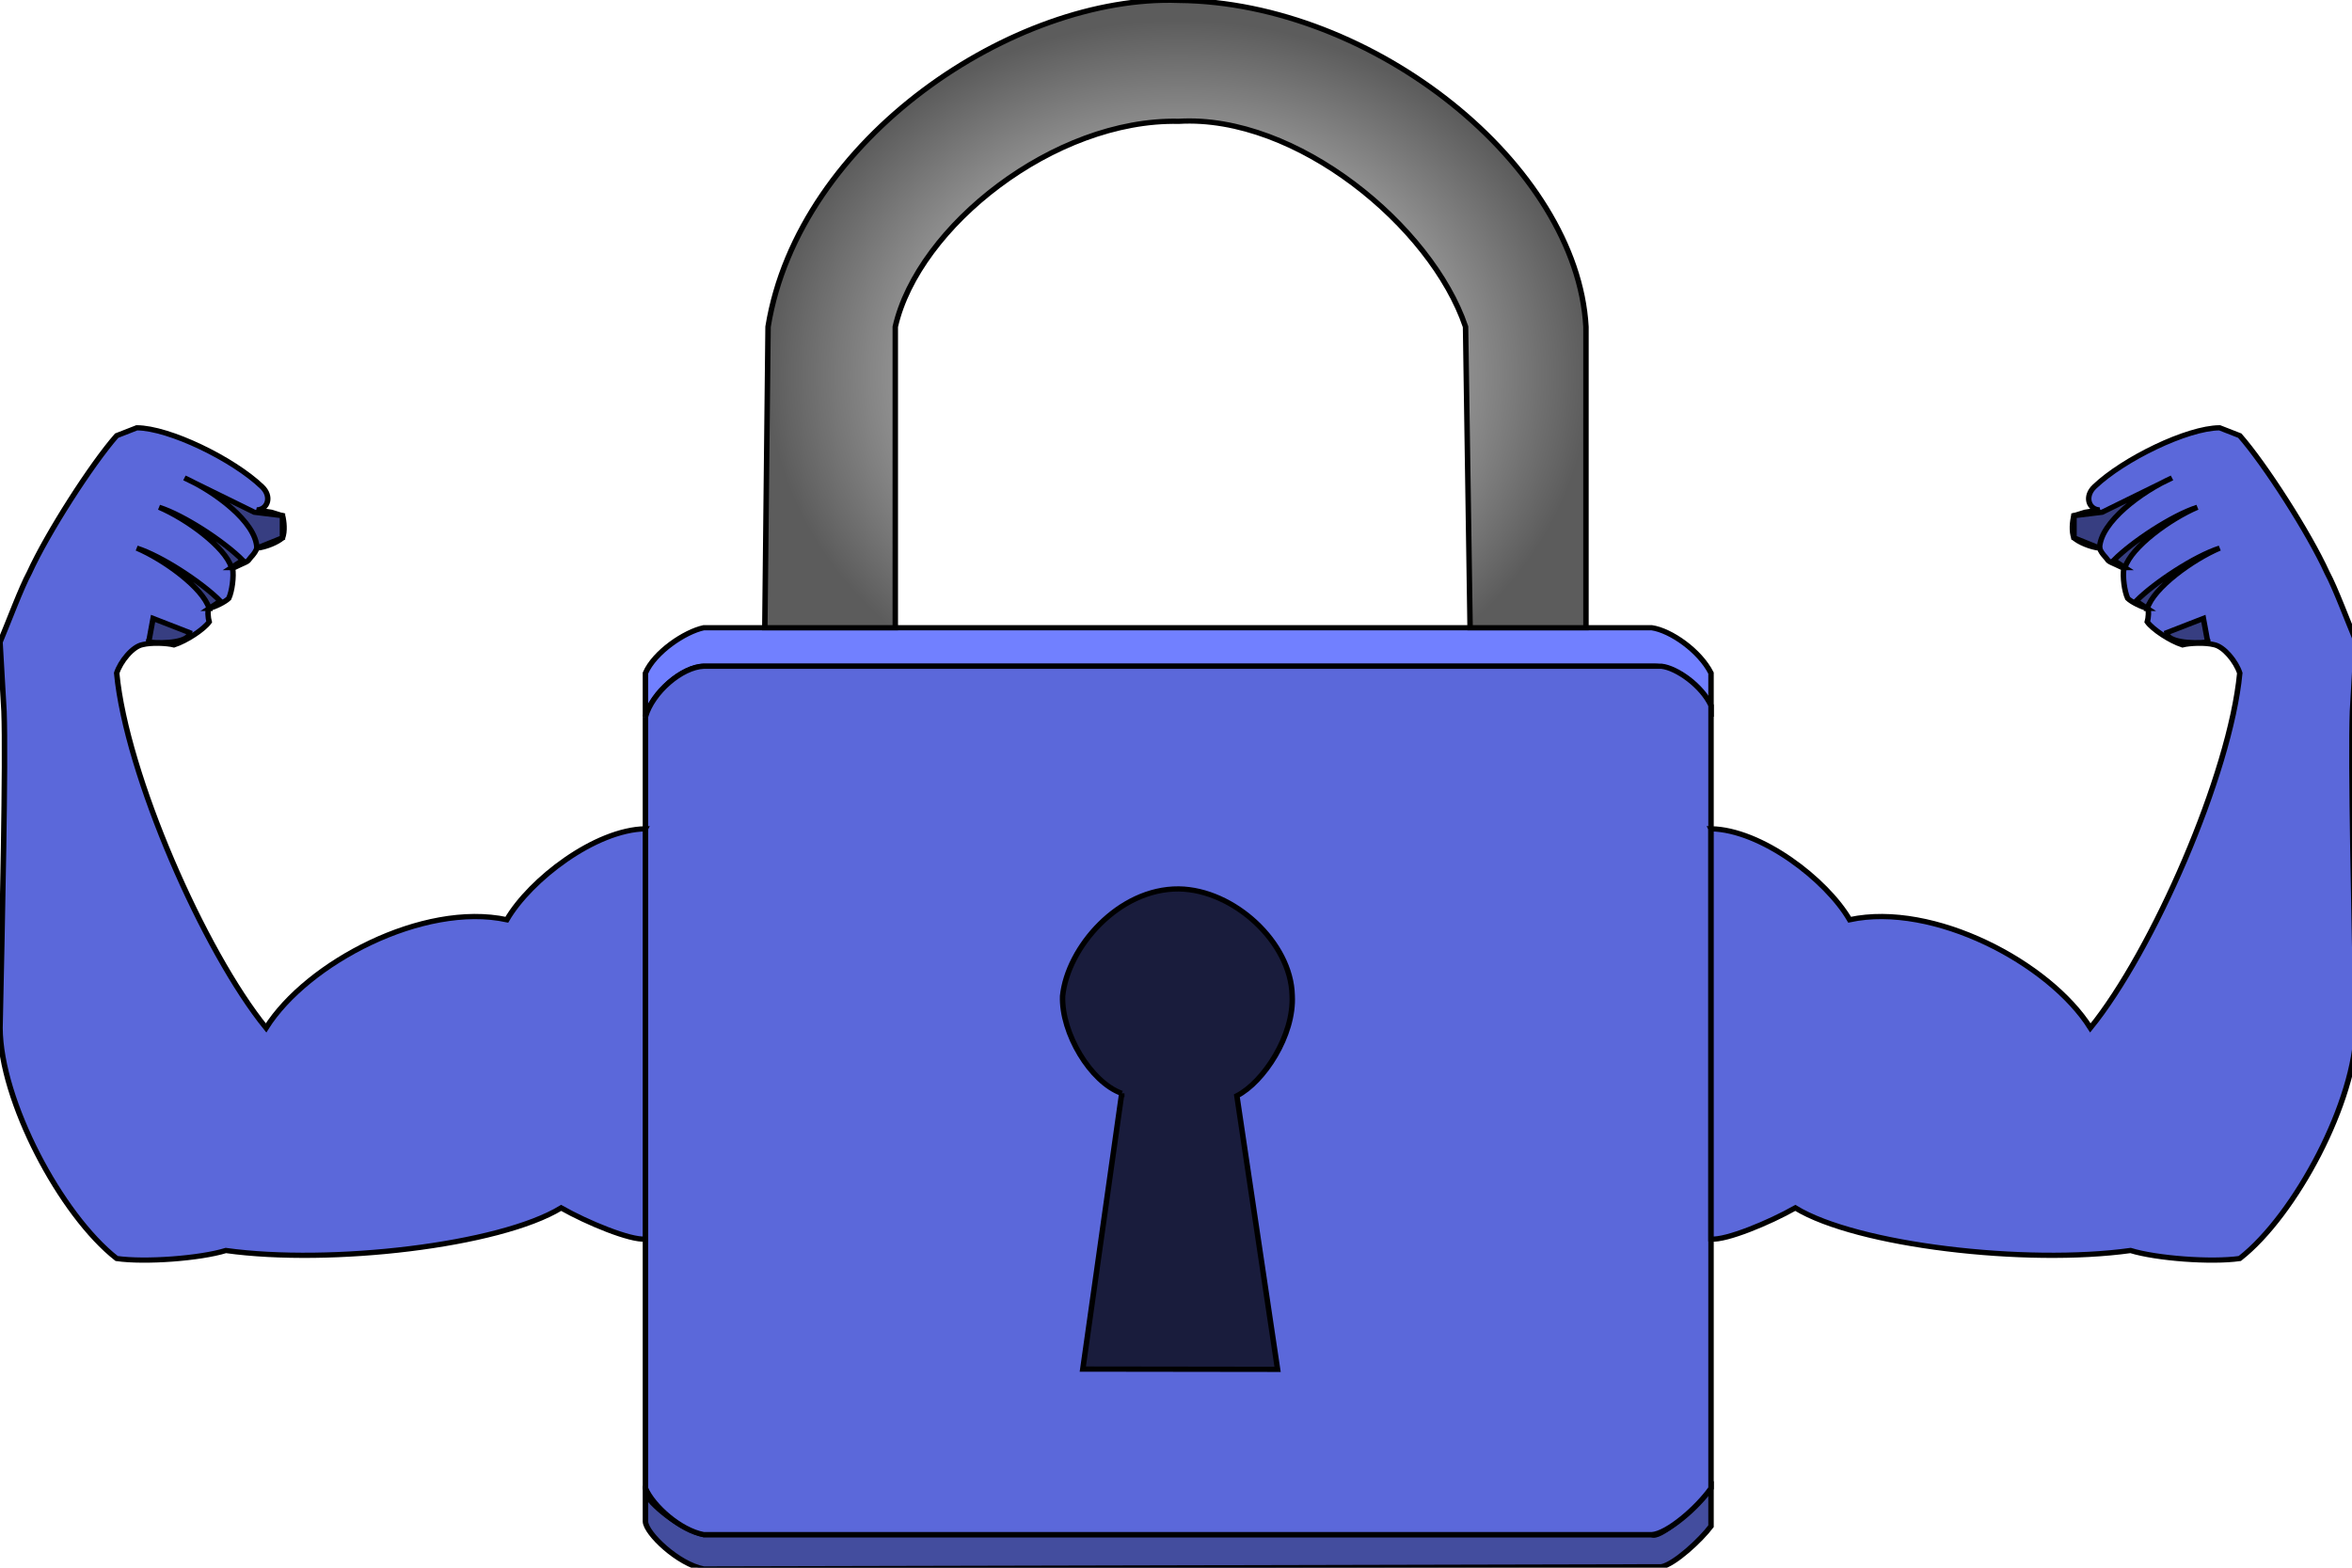 <svg id="eZSEMicxr7T1" xmlns="http://www.w3.org/2000/svg" xmlns:xlink="http://www.w3.org/1999/xlink" viewBox="-33 -33 450 300" shape-rendering="geometricPrecision" text-rendering="geometricPrecision" project-id="934c518863cd4f83bbee43885fe6c92a" export-id="ed3f29238ad14b42ba3ae89b7cf54254" cached="false"><defs><radialGradient id="eZSEMicxr7T25-fill" cx="0" cy="0" r="0.5" spreadMethod="pad" gradientUnits="objectBoundingBox" gradientTransform="matrix(1 0 0 1.124 0.504 0.601)"><stop id="eZSEMicxr7T25-fill-0" offset="50%" stop-color="#afafaf"/><stop id="eZSEMicxr7T25-fill-1" offset="100%" stop-color="#5c5c5c"/></radialGradient></defs><g transform="matrix(.853 0 0 0.817-40.344-105.428)"><path d="M153.379,438.646c2.186,3.496,8.513,8.395,13.09,9.463h212.602c1.58,1.095,8.545-5.096,13.318-10.873v8.898c-2.266,3.172-8.176,8.914-11.123,9.498l-214.797.52c-5.776-1.144-12.952-8.317-13.09-11.098v-6.408Z" transform="translate(0 0)" fill="#434d9e" stroke="#000" stroke-width="1.224"/><path d="M153.379,256.55c1.803-5.837,8.328-11.802,13.09-11.851h212.602c6.358-.173,12.818,5.948,13.318,11.851v-10.236c-2.492-5.19-9.017-9.994-13.318-10.633h-212.602c-4.295.958-11.088,5.761-13.09,10.633v10.236Z" transform="translate(0 0)" fill="#7180ff" stroke="#000" stroke-width="1.224"/><path d="M153.379,256.55v180.686c1.683,4.136,7.8,9.85,13.09,10.873h212.602c3.509-.201,10.251-6.323,13.318-10.873v-183.331c-2.002-4.581-7.656-8.806-11.123-9.205h-214.797c-5.001.206-11.538,6.145-13.09,11.851Z" fill="#5b68da" stroke="#000" stroke-width="1.224"/><path d="M260.219,344.748c-7.049-2.644-13.548-14.146-13.27-22.79c1.127-11.418,12.531-25.204,26.051-25.097c12.365.167,25.191,12.537,25.442,24.953.486,9.354-6.394,20.293-12.404,23.511l9.132,64.067-43.69-.061l8.739-64.583Z" transform="translate(0 0)" fill="#191c3c" stroke="#000" stroke-width="1.224"/><g transform="translate(0-.001)"><path d="M392.389,282.781c11.25.198,25.841,11.883,31.09,21.297c18.725-4.208,44.769,10.046,54.001,25.338c13.95-17.93,31.352-59.359,33.508-83.103-.829-2.692-3.554-6.25-5.829-6.673-1.909-.51-5.389-.369-7.03.066-2.803-.937-6.705-3.648-7.884-5.387.261-.996.375-2.613.066-3.154-1.317-.326-3.574-1.454-4.468-2.365-.721-1.617-1.18-5.12-.854-7.03-2.721-1.38-3.342-1.47-3.686-2.048s-1.291-1.318-1.767-2.682c-2.013-.193-4.772-1.436-5.732-2.42-.585-1.371-.356-3.982,0-5.18l2.49-.806c1.453-.279,2.859-.344,3.242-.542-2.471-.113-3.438-3.209-1.102-5.478c6.446-6.424,20.756-13.721,28.039-13.759l4.515,1.84c5.594,6.645,15.529,22.776,19.596,32.127c1.772,3.385,4.714,11.611,6.57,16.228l-.893,16.219c-.42,11.905.377,48.98.893,74.149-.088,17.005-13.602,43.746-26.166,54.013-6.431.954-18.672-.012-24.496-1.876-23.44,3.4-61.335-1.163-75.196-9.98-5.839,3.454-15.494,7.634-18.907,7.3v-96.092Z" fill="#5b68da" stroke="#000" stroke-width="1.224"/><g transform="translate(0 0)"><path d="M503.803,239.049l-.978-5.542-8.232,3.344c.172,2.163,5.427,2.611,9.21,2.197Z" transform="translate(0 0)" fill="#373e81" stroke="#000" stroke-width="1.224"/><path d="M490.245,231.165c1.409-4.819,10.112-11.409,16.228-14.125-5.518,1.826-14.563,8.007-18.738,12.41l2.511,1.715Z" transform="translate(0 0)" fill="#373e81" stroke="#000" stroke-width="1.224"/><path d="M490.245,231.165c1.409-4.819,10.112-11.409,16.228-14.125-5.518,1.826-14.563,8.007-18.738,12.41l2.511,1.715Z" transform="translate(-5.011-9.567)" fill="#373e81" stroke="#000" stroke-width="1.224"/><path d="M479.536,217.04c.169-6.121,9.497-13.285,16.247-16.444l-15.669,8.038-6.31.806v5.18l5.732,2.42Z" fill="#373e81" stroke="#000" stroke-width="1.224"/></g></g><g transform="matrix(-1 0 0 1 545.768-.001)"><path d="M392.389,282.781c11.25.198,25.841,11.883,31.09,21.297c18.725-4.208,44.769,10.046,54.001,25.338c13.95-17.93,31.352-59.359,33.508-83.103-.829-2.692-3.554-6.25-5.829-6.673-1.909-.51-5.389-.369-7.03.066-2.803-.937-6.705-3.648-7.884-5.387.261-.996.375-2.613.066-3.154-1.317-.326-3.574-1.454-4.468-2.365-.721-1.617-1.18-5.12-.854-7.03-2.721-1.38-3.342-1.47-3.686-2.048s-1.291-1.318-1.767-2.682c-2.013-.193-4.772-1.436-5.732-2.42-.585-1.371-.356-3.982,0-5.18l2.49-.806c1.453-.279,2.859-.344,3.242-.542-2.471-.113-3.438-3.209-1.102-5.478c6.446-6.424,20.756-13.721,28.039-13.759l4.515,1.84c5.594,6.645,15.529,22.776,19.596,32.127c1.772,3.385,4.714,11.611,6.57,16.228l-.893,16.219c-.42,11.905.377,48.98.893,74.149-.088,17.005-13.602,43.746-26.166,54.013-6.431.954-18.672-.012-24.496-1.876-23.44,3.4-61.335-1.163-75.196-9.98-5.839,3.454-15.494,7.634-18.907,7.3v-96.092Z" fill="#5b68da" stroke="#000" stroke-width="1.224"/><g transform="translate(0 0)"><path d="M503.803,239.049l-.978-5.542-8.232,3.344c.172,2.163,5.427,2.611,9.21,2.197Z" transform="translate(0 0)" fill="#373e81" stroke="#000" stroke-width="1.224"/><path d="M490.245,231.165c1.409-4.819,10.112-11.409,16.228-14.125-5.518,1.826-14.563,8.007-18.738,12.41l2.511,1.715Z" transform="translate(0 0)" fill="#373e81" stroke="#000" stroke-width="1.224"/><path d="M490.245,231.165c1.409-4.819,10.112-11.409,16.228-14.125-5.518,1.826-14.563,8.007-18.738,12.41l2.511,1.715Z" transform="translate(-5.011-9.567)" fill="#373e81" stroke="#000" stroke-width="1.224"/><path d="M479.536,217.04c.169-6.121,9.497-13.285,16.247-16.444l-15.669,8.038-6.31.806v5.18l5.732,2.42Z" fill="#373e81" stroke="#000" stroke-width="1.224"/></g></g><path d="M180.157,235.681l.725-70.494c6.88-44.304,55.465-77.874,92.119-76.439c43.643.405,89.321,38.615,91.336,76.439v70.494h-25.989l-1.019-70.494C329.651,141.543,299.336,115.435,273,117.066c-27.896-.65-58.481,24.658-63.581,48.121v70.494h-29.262Z" fill="url(#eZSEMicxr7T25-fill)" stroke="#000" stroke-width="1.224"/></g></svg>
